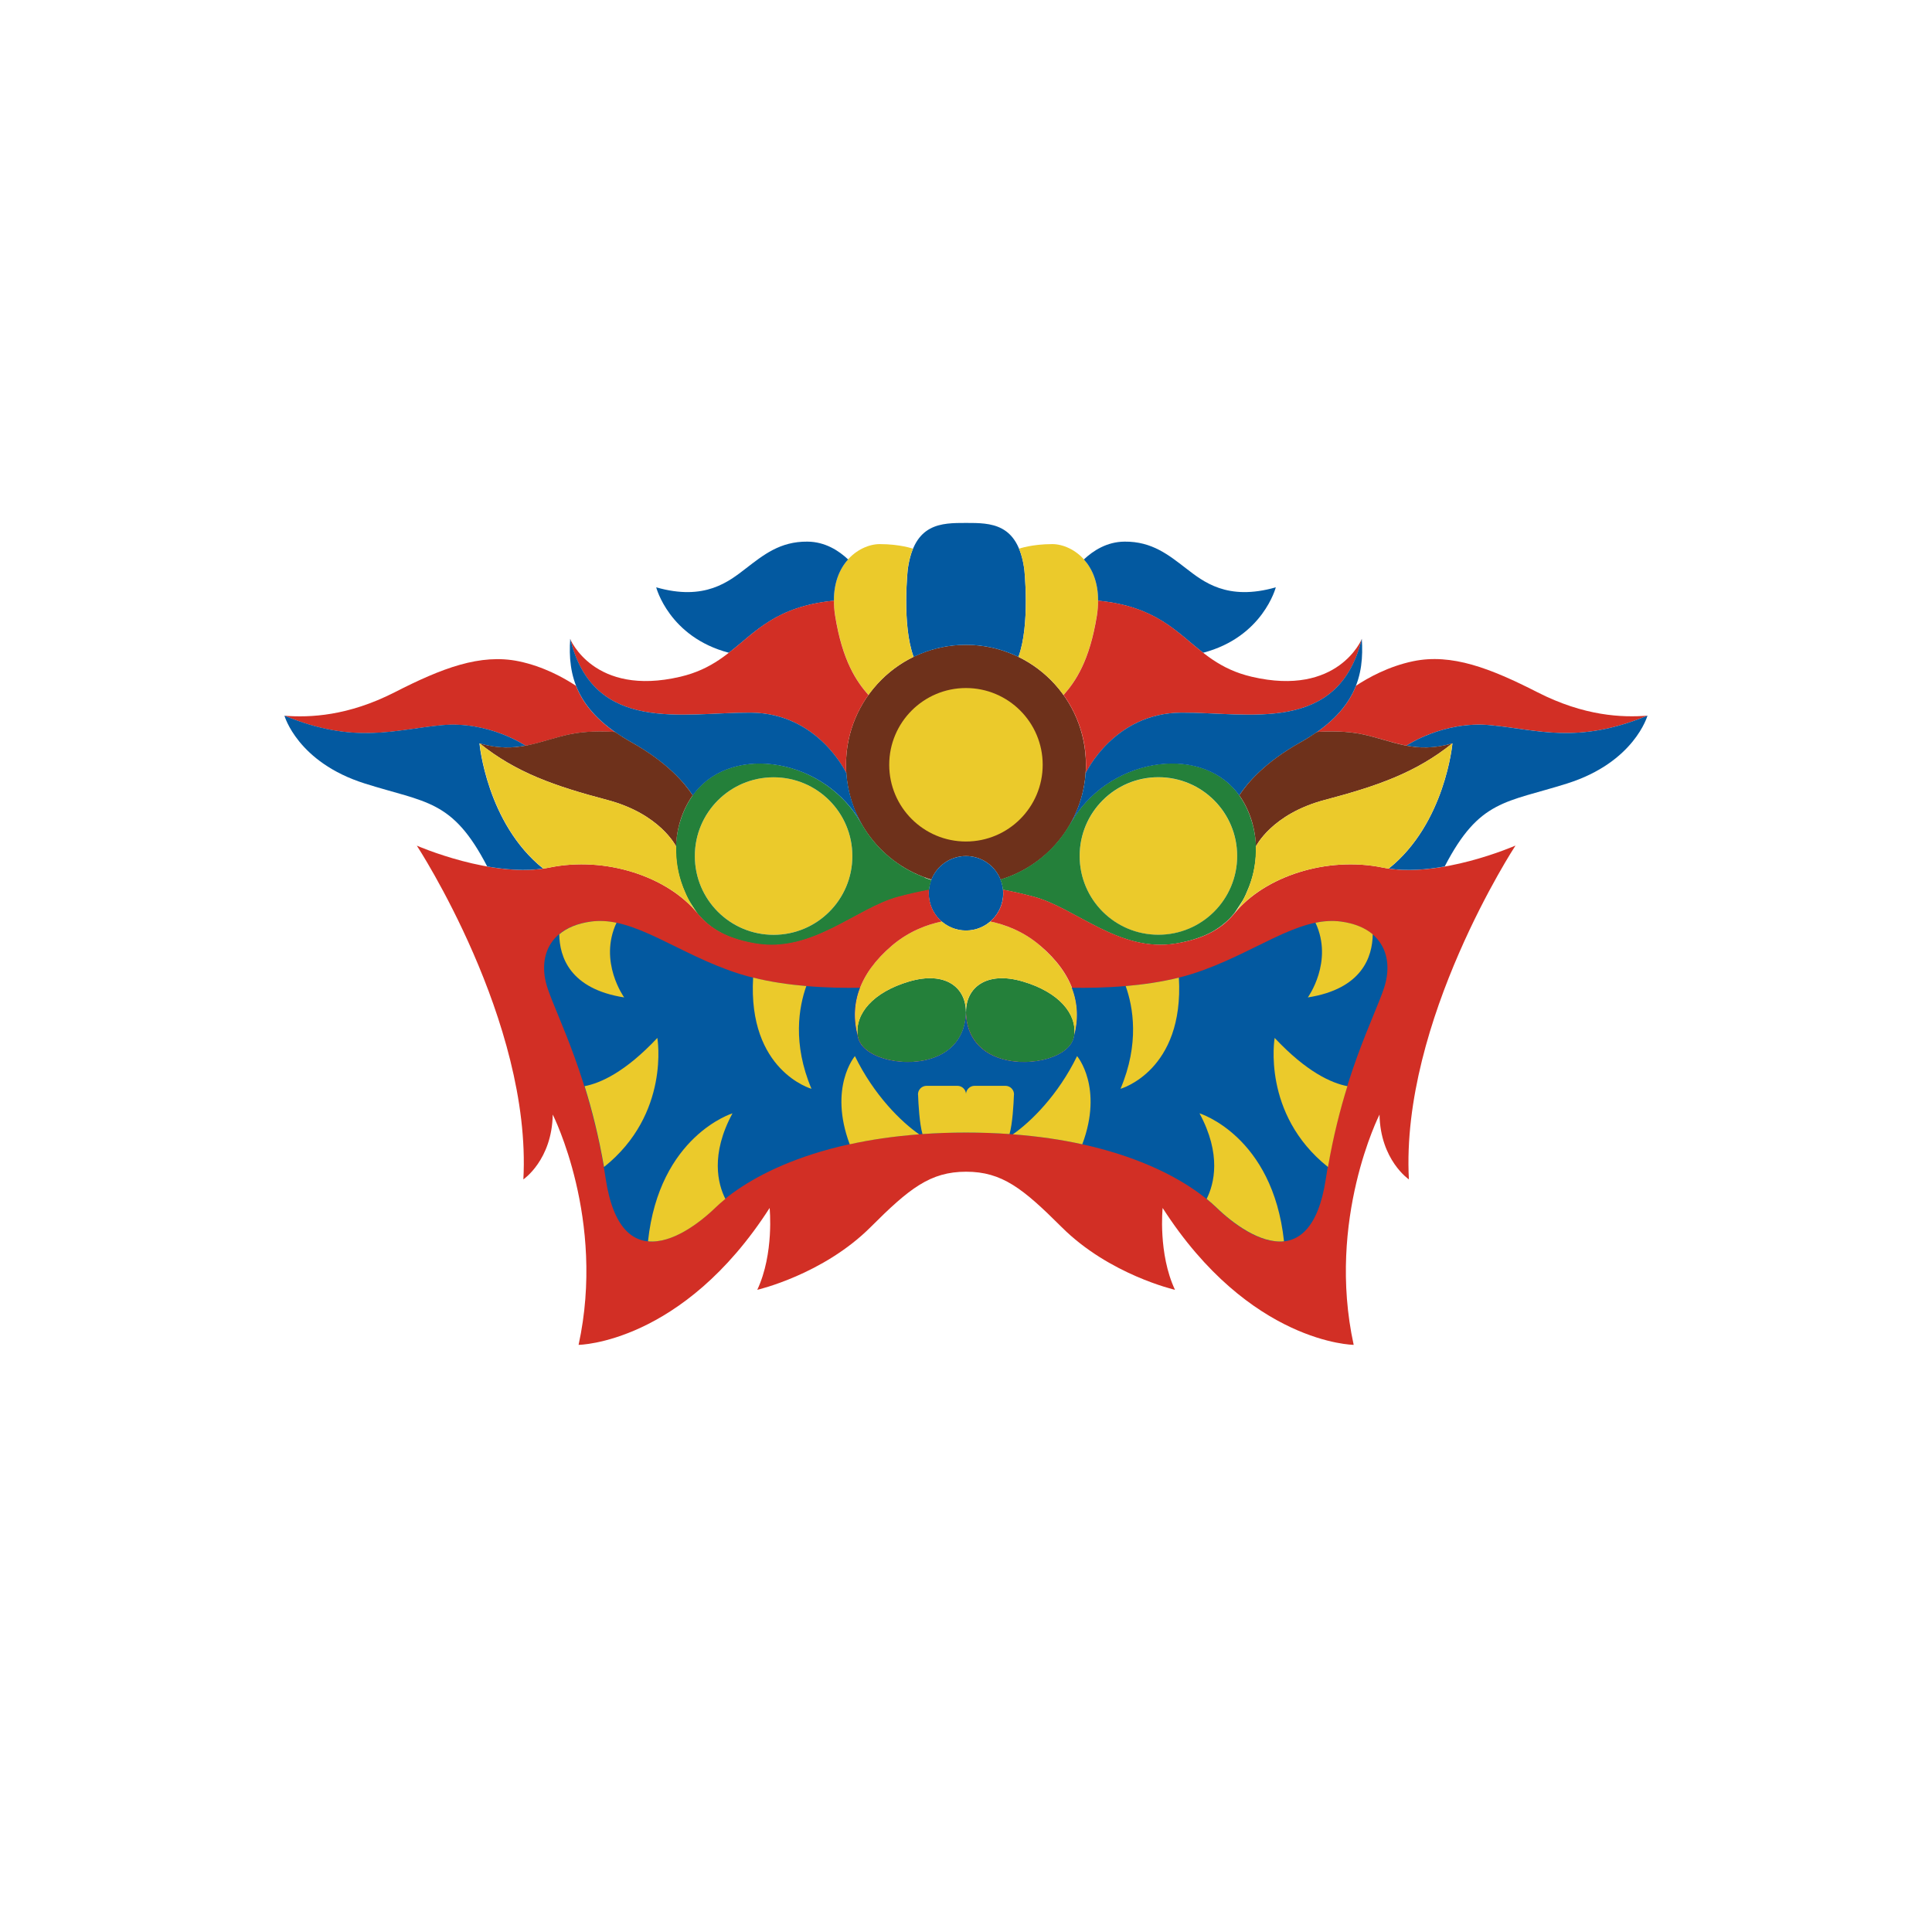 <?xml version="1.0" encoding="UTF-8"?>
<svg id="_레이어_2" data-name="레이어 2" xmlns="http://www.w3.org/2000/svg" viewBox="0 0 219.05 219.05">
  <defs>
    <style>
      .cls-1 {
        fill: none;
      }

      .cls-2 {
        fill: #0359a0;
      }

      .cls-3 {
        fill: #ebca2b;
      }

      .cls-4 {
        fill: #d22f25;
      }

      .cls-5 {
        fill: #24803a;
      }

      .cls-6 {
        fill: #070001;
      }

      .cls-7 {
        fill: #6e311b;
      }
    </style>
  </defs>
  <g id="_레이어_1-2" data-name="레이어 1">
    <g>
      <g>
        <path class="cls-7" d="m109.52,73.11c-7.51,0-13.6,6.09-13.6,13.6,0,6.15,4.08,11.34,9.68,13.02.62-1.56,2.14-2.67,3.92-2.67s3.31,1.11,3.92,2.67c5.6-1.68,9.68-6.88,9.68-13.02,0-7.51-6.09-13.6-13.6-13.6Z"/>
        <circle class="cls-3" cx="109.52" cy="86.71" r="8.7"/>
        <circle class="cls-2" cx="109.52" cy="101.28" r="4.22"/>
        <g>
          <circle class="cls-3" cx="131.34" cy="97.06" r="8.93"/>
          <circle class="cls-3" cx="87.71" cy="97.06" r="8.93"/>
        </g>
        <path class="cls-2" d="m109.52,73.11c2.13,0,4.15.49,5.95,1.37,1.35-3.66.66-9.98.66-9.98-.74-5.21-3.8-5.21-6.6-5.21h0c-2.8,0-5.86,0-6.6,5.21,0,0-.7,6.32.66,9.98,1.8-.88,3.81-1.37,5.95-1.37Z"/>
        <g>
          <path class="cls-5" d="m109.52,114.71c0,2.1.99,4.51,4.22,5.4s7.74-.25,8.06-2.7-1.72-4.92-5.84-6.13-6.43.7-6.43,3.43Z"/>
          <path class="cls-5" d="m109.52,114.71c0,2.1-.99,4.51-4.22,5.4s-7.74-.25-8.06-2.7c-.32-2.45,1.72-4.92,5.84-6.13,4.13-1.21,6.43.7,6.43,3.43Z"/>
        </g>
        <path class="cls-3" d="m117.93,107.21c-1.94-1.65-4.04-2.4-5.65-2.73-.74.64-1.7,1.02-2.75,1.02s-2.01-.39-2.75-1.02c-1.62.33-3.72,1.08-5.65,2.73-3.88,3.3-4.76,6.86-3.88,10.2-.32-2.45,1.72-4.92,5.84-6.13s6.43.7,6.43,3.43c0-2.73,2.31-4.64,6.43-3.43s6.16,3.68,5.84,6.13c.89-3.34,0-6.89-3.88-10.2Z"/>
        <g>
          <path class="cls-5" d="m142.4,95.96c0-.29-.03-.58-.06-.86-.02-.14-.04-.28-.06-.41-.02-.15-.05-.31-.08-.46-.07-.39-.16-.76-.28-1.12-.05-.16-.1-.32-.16-.48-.04-.12-.09-.25-.13-.36-.05-.13-.11-.26-.16-.38-.23-.53-.5-1.02-.81-1.48-.05-.08-.1-.15-.15-.23,0,0-.01-.01-.02-.02-.04-.05-.07-.1-.11-.15-.04-.06-.08-.11-.12-.17-4.33-5.52-14.66-3.9-18.87,3.48-.03.05-.06.1-.09.15h-.01c-.43.75-.93,1.44-1.48,2.09-.56.64-1.17,1.23-1.84,1.77-.33.27-.68.52-1.04.75-.18.12-.36.23-.54.34-.18.11-.36.21-.54.3-.04.02-.08.04-.12.06-.13.07-.27.14-.4.2-.06.04-.13.06-.19.09-.16.08-.33.15-.49.21-.16.07-.32.13-.48.19-.25.09-.49.17-.74.25.04.09.07.18.1.28.06.18.11.37.14.57,0,.02.01.04.01.07.02.08.03.16.03.24,1.01.19,2.17.44,3.48.79,4.75,1.26,9.71,6.36,16.12,5.31.2-.04.39-.07.58-.11.16-.03.32-.07.47-.1.17-.04.34-.08.5-.12.17-.05.33-.09.48-.14.31-.1.61-.2.9-.31.15-.06.3-.12.44-.18.13-.06.26-.12.38-.18.01,0,.02,0,.03-.01l.09-.05c.2-.1.39-.21.57-.32.04-.03.07-.05.11-.07.24-.15.47-.31.69-.48,0-.01.01-.01.02-.02.11-.09.22-.18.33-.27.33-.27.63-.58.9-.91.05-.06.1-.11.15-.17.04-.05.08-.1.96-1.46.06-.1.11-.2.16-.3.06-.11.11-.22.16-.33l.39-.92c.07-.18.13-.35.19-.53.12-.35.22-.71.3-1.06.04-.18.08-.35.11-.53.16-.84.21-1.68.18-2.49Zm-11.06,10.02c-4.93,0-8.93-3.99-8.93-8.93s4-8.93,8.93-8.93,8.93,3.99,8.93,8.93-4,8.93-8.93,8.93Z"/>
          <path class="cls-5" d="m104.86,99.49c-.16-.06-.33-.13-.48-.19-.17-.07-.33-.14-.49-.21-.07-.03-.13-.06-.19-.09-.13-.06-.27-.13-.4-.2-.04-.02-.08-.04-.12-.06-.18-.1-.36-.2-.54-.3-.19-.11-.37-.22-.54-.34-.36-.24-.71-.49-1.04-.75-.66-.53-1.28-1.12-1.84-1.77-.55-.65-1.05-1.34-1.48-2.09h-.01c-.03-.06-.06-.11-.09-.16-4.2-7.38-14.53-9.01-18.87-3.48-.05.06-.09.11-.12.17-.04.05-.08.1-.11.15,0,0-.01.01-.01.02-.05.08-.1.15-.15.23-.31.46-.58.95-.81,1.48-.06.12-.11.25-.16.38-.05.12-.09.24-.13.36-.06.16-.11.32-.16.48-.12.37-.21.74-.28,1.12-.03.15-.06.31-.08.46-.02.14-.04.27-.06.41-.03.29-.05.57-.06.86-.03.81.02,1.65.18,2.49.04.18.07.35.11.53.08.35.18.71.3,1.06.06.18.12.35.19.53l.39.92c.05.11.11.22.16.33.05.1.1.2.16.3.88,1.36.92,1.41.96,1.46.05.06.1.12.15.17.28.33.58.64.9.91.11.1.22.19.33.27,0,0,.01,0,.02.02.22.17.45.33.69.48.04.02.07.04.11.07.19.11.38.22.57.32.04.02.08.04.12.06.13.07.25.12.38.18.15.06.29.12.44.18.29.11.59.21.9.31.16.05.32.09.48.14.16.04.33.08.5.12.16.04.31.07.47.1.19.04.39.07.58.11,6.41,1.05,11.37-4.05,16.12-5.31,1.31-.35,2.47-.6,3.48-.79,0-.05.01-.1.02-.15,0-.03,0-.06.01-.09.01-.07.02-.14.04-.21.04-.17.08-.33.13-.48.02-.08.05-.15.08-.22-.25-.08-.5-.16-.74-.25Zm-17.15,6.5c-4.93,0-8.93-3.99-8.93-8.93s4-8.93,8.93-8.93,8.93,3.99,8.93,8.93-4,8.93-8.93,8.93Z"/>
        </g>
        <path class="cls-6" d="m120.81,114.19c.55.69.88,1.43.99,2.19-.11-.76-.44-1.5-.99-2.19Z"/>
        <path class="cls-4" d="m171.8,95.88s-8.66,3.8-15.05,2.48c-6.3-1.29-13.36.99-16.79,5.21-.05.06-.1.11-.15.17,0,0,0,0,0,0-1.49,1.75-3.57,2.75-6.49,3.23-6.41,1.05-11.37-4.05-16.12-5.31-1.3-.35-2.47-.6-3.47-.79.01.13.02.27.02.41,0,1.28-.57,2.42-1.47,3.2h0c1.62.33,3.72,1.08,5.65,2.73,3.88,3.3,4.76,6.86,3.88,10.2h0c-.32,2.45-4.83,3.59-8.06,2.7s-4.22-3.3-4.22-5.4c0,2.1-.99,4.51-4.22,5.4-3.23.89-7.74-.25-8.06-2.7h0c-.89-3.34,0-6.89,3.88-10.2,1.94-1.65,4.04-2.4,5.65-2.73h0c-.9-.77-1.47-1.92-1.47-3.2,0-.14,0-.27.02-.41-1.01.19-2.17.44-3.47.79-4.75,1.26-9.71,6.36-16.12,5.31-2.92-.48-4.99-1.48-6.49-3.23,0,0,0,0,0,0-.05-.06-.1-.11-.15-.17-3.43-4.22-10.49-6.51-16.79-5.21-6.39,1.31-15.05-2.48-15.05-2.48,0,0,13.04,19.9,12.08,37.84,0,0,3.24-2.19,3.33-7.35,0,0,6.03,11.88,2.93,26.11,0,0,11.77-.12,21.66-15.52,0,0,.53,5.16-1.4,9.28,0,0,7.46-1.72,12.86-7.12,4.37-4.37,6.75-6.27,10.82-6.27s6.44,1.9,10.82,6.27c5.41,5.41,12.86,7.12,12.86,7.12-1.93-4.11-1.4-9.28-1.4-9.28,9.89,15.4,21.66,15.52,21.66,15.52-3.1-14.23,2.93-26.11,2.93-26.11.09,5.16,3.33,7.35,3.33,7.35-.96-17.94,12.08-37.84,12.08-37.84Z"/>
        <path class="cls-6" d="m97.25,116.38c.11-.76.44-1.5.99-2.19-.55.69-.88,1.43-.99,2.19Z"/>
        <path class="cls-2" d="m151.99,104.48c-4.88-.64-9.83,3.71-16.76,5.92-4.78,1.52-10.58,1.65-13.71,1.59.71,1.82.74,3.65.27,5.42h0c-.32,2.45-4.83,3.59-8.06,2.7s-4.22-3.3-4.22-5.4c0,2.1-.99,4.51-4.22,5.4-3.23.89-7.74-.25-8.06-2.7h0c-.47-1.77-.44-3.6.27-5.42-3.13.06-8.92-.07-13.71-1.59-6.92-2.2-11.88-6.56-16.76-5.92-4.88.64-6.06,4.17-4.96,7.52,1.1,3.35,4.88,10.35,6.61,21.68,1.73,11.33,9.13,6.45,12.43,3.23,3.3-3.23,12.02-8.5,28.39-8.5s25.08,5.27,28.39,8.5c3.3,3.23,10.7,8.1,12.43-3.23,1.73-11.33,5.51-18.33,6.61-21.68,1.1-3.35-.08-6.87-4.96-7.52Z"/>
        <g>
          <path class="cls-3" d="m114.82,128.61c2.91.22,5.54.61,7.89,1.13,2.42-6.47-.59-10-.59-10-2.17,4.45-5.27,7.48-7.3,8.88Z"/>
          <path class="cls-3" d="m136,126.23c2.52,4.66,1.66,8.01.81,9.7.42.34.78.67,1.1.97,1.85,1.8,4.97,4.12,7.67,3.84-1.28-11.97-9.58-14.51-9.58-14.51Z"/>
          <path class="cls-3" d="m127.04,123.45s7.24-2.02,6.62-12.61c-1.99.5-4.08.79-6.03.96.84,2.36,1.59,6.51-.59,11.66Z"/>
          <path class="cls-3" d="m148.27,113.09c6.17-.96,7.34-4.61,7.37-7.16-.85-.72-2.05-1.24-3.64-1.45-.94-.12-1.89-.06-2.85.14,2.07,4.42-.87,8.47-.87,8.47Z"/>
          <path class="cls-3" d="m114.97,124.12c.02-.55-.42-1.01-.98-1.01h-3.49c-.54,0-.98.44-.98.98v4.32c1.73,0,3.37.06,4.94.17.34-1.2.46-3.36.5-4.46Z"/>
          <path class="cls-3" d="m150.57,132.3c.6-3.47,1.38-6.52,2.2-9.15-1.79-.34-4.61-1.59-8.25-5.47,0,0-1.49,8.62,6.04,14.63Z"/>
          <path class="cls-3" d="m104.23,128.61c-2.91.22-5.54.61-7.89,1.13-2.42-6.47.59-10,.59-10,2.17,4.45,5.27,7.48,7.3,8.88Z"/>
          <path class="cls-3" d="m83.05,126.23c-2.52,4.66-1.66,8.01-.81,9.7-.42.34-.78.67-1.1.97-1.85,1.8-4.97,4.12-7.67,3.84,1.28-11.97,9.58-14.51,9.58-14.51Z"/>
          <path class="cls-3" d="m92.01,123.45s-7.24-2.02-6.62-12.61c1.99.5,4.08.79,6.03.96-.84,2.36-1.59,6.51.59,11.66Z"/>
          <path class="cls-3" d="m70.78,113.09c-6.17-.96-7.34-4.61-7.37-7.16.85-.72,2.05-1.24,3.64-1.45.94-.12,1.89-.06,2.85.14-2.07,4.42.87,8.47.87,8.47Z"/>
          <path class="cls-3" d="m104.08,124.12c-.02-.55.42-1.01.98-1.01h3.49c.54,0,.98.44.98.98v4.32c-1.73,0-3.37.06-4.94.17-.34-1.2-.46-3.36-.5-4.46Z"/>
          <path class="cls-3" d="m68.48,132.3c-.6-3.47-1.38-6.52-2.2-9.15,1.79-.34,4.61-1.59,8.25-5.47,0,0,1.49,8.62-6.04,14.63Z"/>
        </g>
        <polygon class="cls-6" points="139.81 103.74 139.81 103.74 139.81 103.74 139.81 103.74"/>
        <path class="cls-4" d="m168.99,82.22c5.37.51,9.84,2.2,17.81-1.08-2.88.23-7.18.06-12.5-2.66-5.32-2.71-9.71-4.42-14.08-3.51-2.78.58-5.09,1.86-6.48,2.78-.71,1.81-2.05,3.58-4.41,5.24,1.45-.1,3.37-.11,5.13.26,1.77.37,3.32.97,5,1.29.02-.01,4.18-2.83,9.53-2.32Z"/>
        <path class="cls-2" d="m168.99,82.22c-5.36-.51-9.51,2.31-9.53,2.32,1.54.29,3.19.34,5.22-.26,0,0-.81,9.07-7.22,14.2,2.04.3,4.27.13,6.34-.24,3.94-7.61,6.93-7.21,13.89-9.41,7.63-2.41,9.1-7.69,9.1-7.69-7.97,3.28-12.44,1.59-17.81,1.08Z"/>
        <polygon class="cls-6" points="79.24 103.74 79.24 103.74 79.24 103.74 79.24 103.74"/>
        <path class="cls-4" d="m65.31,77.76c-1.39-.92-3.7-2.2-6.48-2.78-4.37-.91-8.76.79-14.08,3.51-5.32,2.71-9.61,2.88-12.5,2.66,7.97,3.28,12.44,1.59,17.81,1.08,5.36-.51,9.51,2.31,9.53,2.32,1.68-.31,3.23-.91,5-1.29,1.76-.37,3.68-.36,5.13-.26-2.36-1.66-3.7-3.42-4.41-5.24Z"/>
        <path class="cls-2" d="m50.06,82.22c-5.37.51-9.84,2.2-17.81-1.08,0,0,1.47,5.28,9.1,7.69,6.96,2.2,9.95,1.8,13.89,9.41,2.07.36,4.3.54,6.34.24-6.41-5.13-7.22-14.2-7.22-14.2,2.03.6,3.68.55,5.22.26-.02-.01-4.18-2.83-9.53-2.32Z"/>
        <g>
          <path class="cls-3" d="m99.73,61.69c2.33,0,3.78.52,3.78.52h0c-.26.62-.46,1.37-.59,2.28,0,0-.7,6.32.66,9.98,0,0,0,0,0,0-2.05,1-3.8,2.49-5.11,4.33-1.34-1.53-2.95-3.83-3.78-9.03-.91-5.68,2.72-8.08,5.05-8.08Z"/>
          <path class="cls-3" d="m119.32,61.69c-2.33,0-3.78.52-3.78.52h0c.26.62.46,1.37.59,2.28,0,0,.7,6.32-.66,9.98,0,0,0,0,0,0,2.05,1,3.8,2.49,5.11,4.33,1.34-1.53,2.95-3.83,3.78-9.03.91-5.68-2.72-8.08-5.05-8.08Z"/>
        </g>
        <path class="cls-2" d="m124.5,68.11s0,0,0,0c6.58.65,8.88,3.55,11.91,5.9,6.79-1.78,8.24-7.42,8.24-7.42-5.51,1.58-8.23-.65-10.18-2.15-1.95-1.5-3.85-3.06-6.96-3.03-2.02.01-3.58,1.04-4.62,2.02.94,1.04,1.62,2.58,1.61,4.68Z"/>
        <path class="cls-2" d="m94.55,68.11s0,0,0,0c-6.58.65-8.88,3.55-11.91,5.9-6.79-1.78-8.24-7.42-8.24-7.42,5.51,1.58,8.23-.65,10.18-2.15,1.95-1.5,3.85-3.06,6.96-3.03,2.02.01,3.58,1.04,4.62,2.02-.94,1.04-1.62,2.58-1.61,4.68Z"/>
        <path class="cls-4" d="m85.11,80.8c7.66.04,10.84,6.86,10.84,6.86h0c-.02-.31-.03-.63-.03-.95,0-2.95.94-5.68,2.54-7.91-1.34-1.53-2.95-3.83-3.78-9.03-.09-.59-.13-1.15-.13-1.67-9.79.96-10.11,6.92-17.42,8.63-9.82,2.3-12.49-4.3-12.49-4.3,2.68,10.86,12.81,8.33,20.47,8.37Z"/>
        <path class="cls-2" d="m95.96,87.66s-3.18-6.82-10.84-6.86c-7.66-.04-17.79,2.49-20.47-8.37-.28,4.09.62,8.19,6.94,11.73,4.06,2.28,6.05,4.63,6.96,6.03.08-.11.16-.23.24-.33,4.36-5.56,14.81-3.87,18.95,3.63h.01c-1-1.74-1.64-3.71-1.79-5.83h0Z"/>
        <path class="cls-7" d="m76.65,95.96h0c.08-2.32.86-4.48,2.13-6.11-.08.11-.16.22-.24.33-.91-1.4-2.9-3.76-6.96-6.03-.68-.38-1.29-.77-1.85-1.16-1.45-.1-3.37-.11-5.13.26-3.39.71-5.98,2.28-10.22,1.03,4.14,3.32,8.47,4.83,14.48,6.42,6.01,1.59,7.79,5.26,7.79,5.26Z"/>
        <path class="cls-3" d="m76.65,95.97h0s-1.78-3.68-7.79-5.27c-6.01-1.59-10.34-3.09-14.48-6.42,0,0,.81,9.07,7.22,14.2.24-.03.48-.07.72-.12,6.3-1.29,13.36.99,16.79,5.21,0,0,0,0,0,0-.67-.83-1.22-1.83-1.67-3.01-.59-1.54-.82-3.1-.77-4.6Z"/>
        <path class="cls-4" d="m133.94,80.8c-7.66.04-10.84,6.86-10.84,6.86h0c.02-.31.03-.63.03-.95,0-2.95-.94-5.68-2.54-7.91,1.34-1.53,2.95-3.83,3.78-9.03.09-.59.13-1.15.13-1.67,9.79.96,10.11,6.92,17.42,8.63,9.82,2.3,12.49-4.3,12.49-4.3-2.68,10.86-12.81,8.33-20.47,8.37Z"/>
        <path class="cls-2" d="m123.09,87.66s3.18-6.82,10.84-6.86c7.66-.04,17.79,2.49,20.47-8.37.28,4.09-.62,8.19-6.94,11.73-4.06,2.28-6.05,4.63-6.96,6.03-.08-.11-.16-.23-.24-.33-4.36-5.56-14.81-3.87-18.95,3.63h-.01c1-1.74,1.64-3.71,1.79-5.83h0Z"/>
        <path class="cls-7" d="m142.4,95.96h0c-.08-2.32-.86-4.48-2.13-6.11.08.11.16.22.24.33.91-1.4,2.9-3.76,6.96-6.03.68-.38,1.29-.77,1.85-1.16,1.45-.1,3.37-.11,5.13.26,3.39.71,5.98,2.28,10.22,1.03-4.14,3.32-8.47,4.83-14.48,6.42-6.01,1.59-7.79,5.26-7.79,5.26Z"/>
        <path class="cls-3" d="m142.4,95.97h0s1.78-3.68,7.79-5.27c6.01-1.59,10.34-3.09,14.48-6.42,0,0-.81,9.07-7.22,14.2-.24-.03-.48-.07-.72-.12-6.3-1.29-13.36.99-16.79,5.21,0,0,0,0,0,0,.67-.83,1.22-1.83,1.67-3.01.59-1.54.82-3.1.77-4.6Z"/>
      </g>
      <rect class="cls-1" width="219.05" height="219.05"/>
    </g>
  </g>
</svg>